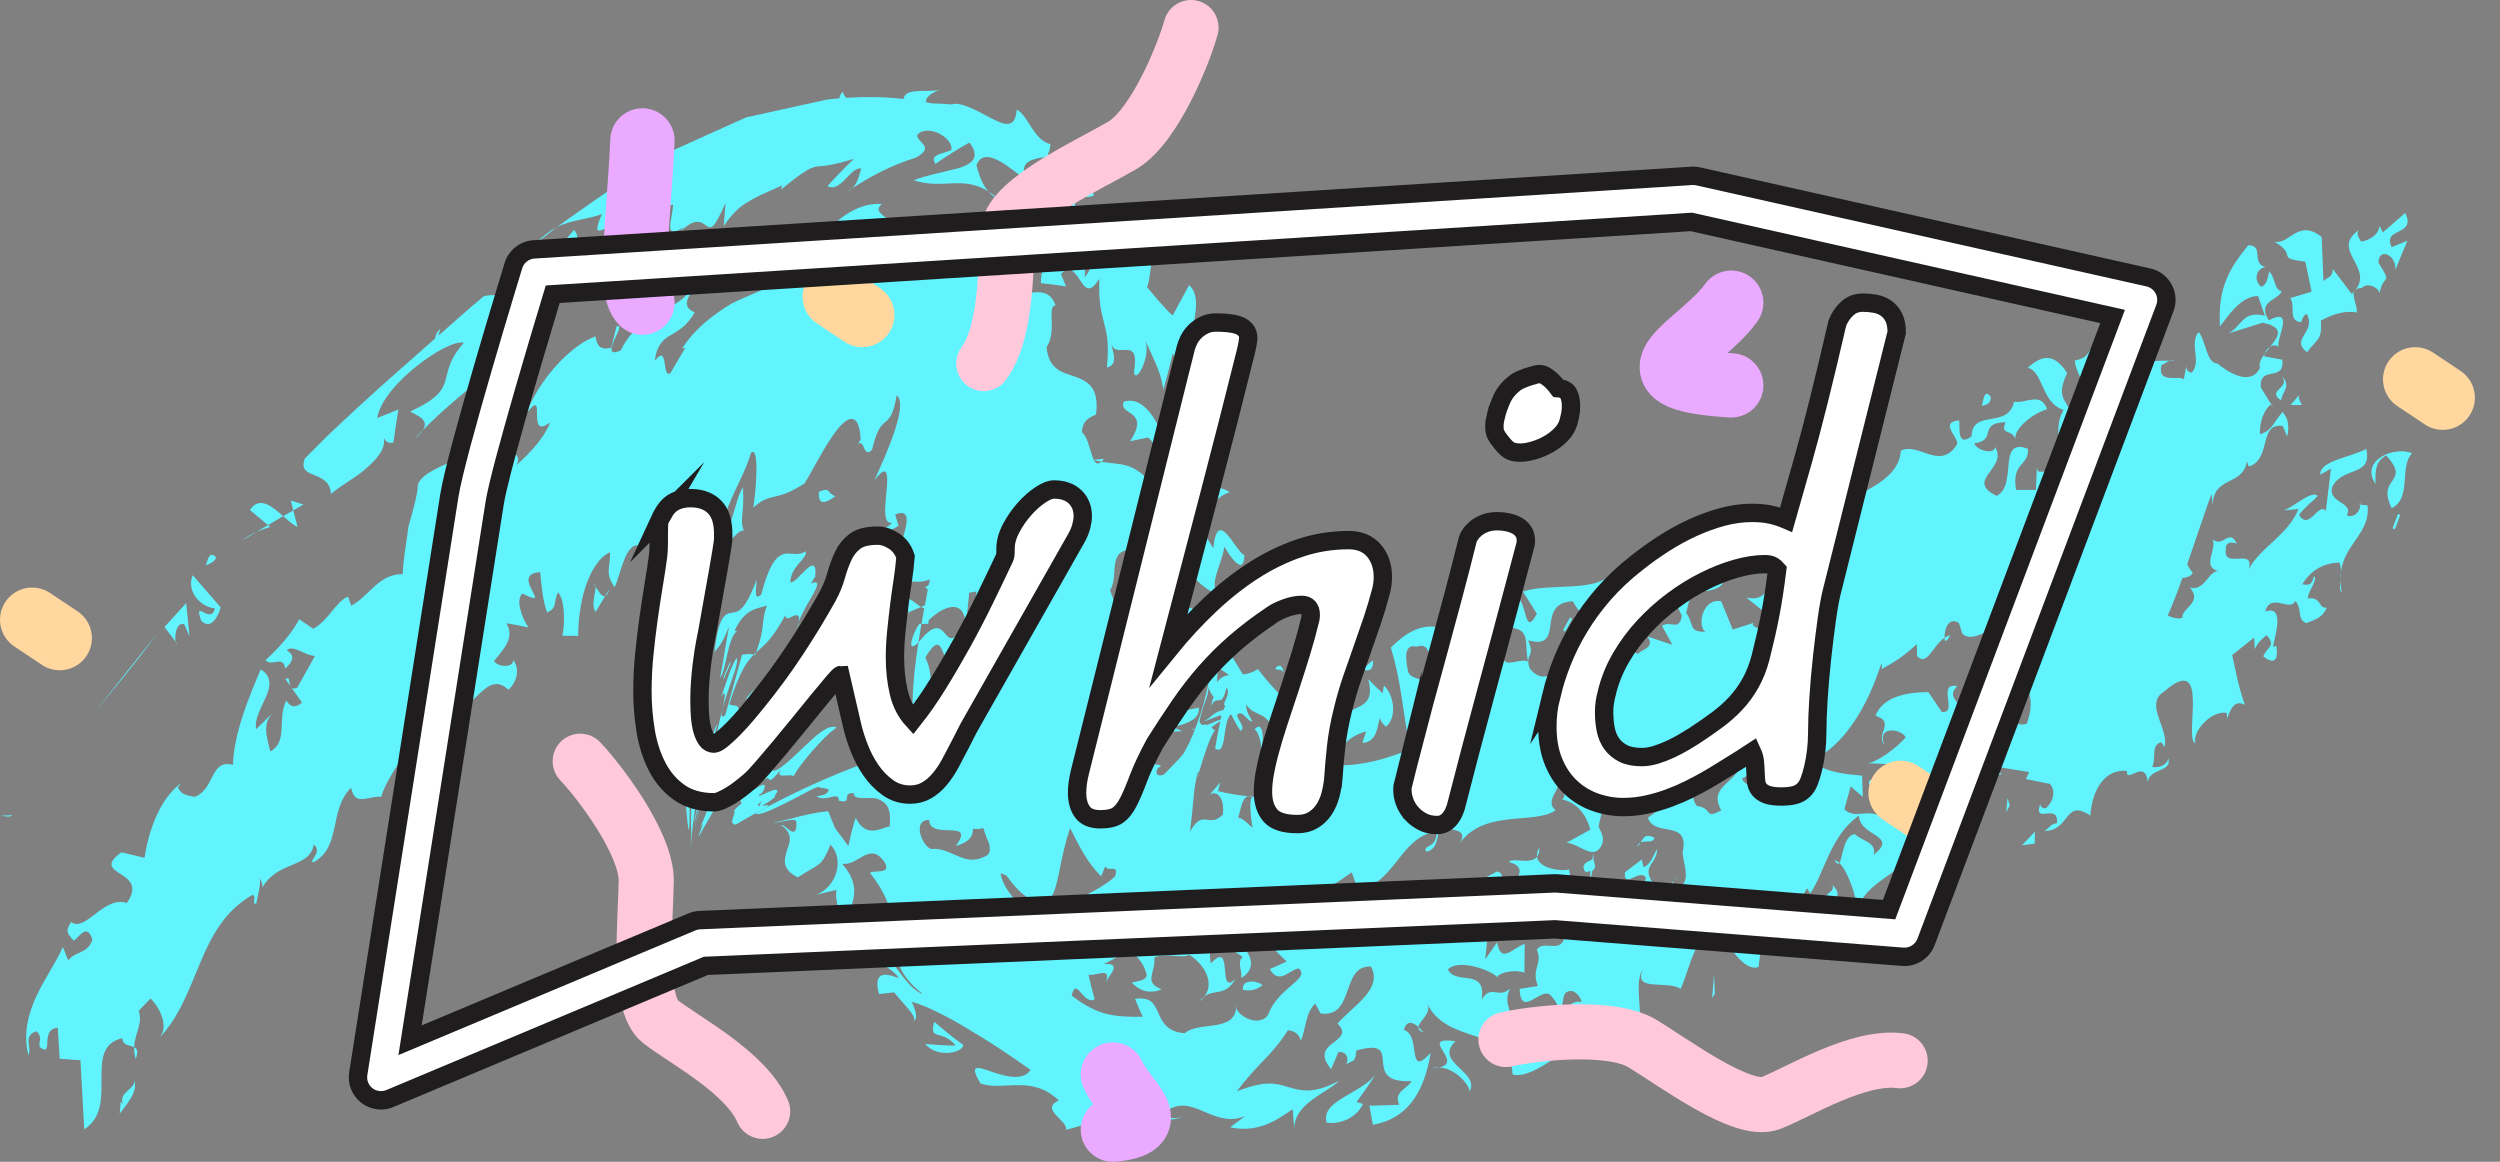 <?xml version="1.0" encoding="UTF-8"?><svg id="b" xmlns="http://www.w3.org/2000/svg" viewBox="0 0 272.074 126.439"><rect x="0" y="0" width="272.074" height="126.439" fill="#808080" stroke="none"/><defs><style>.d,.e{fill:#fff;}.f{stroke:#eaaaff;}.f,.g{stroke-width:7px;}.f,.g,.h{fill:none;stroke-linecap:round;stroke-linejoin:round;}.g{stroke:#ffd79f;}.i{fill:#61f4ff;}.j{fill:#201d1e;}.h{stroke:#ffc9db;stroke-width:6px;}.e{stroke:#201d1e;stroke-miterlimit:10;stroke-width:2px;}</style></defs><g id="c"><g><g><path class="i" d="M257.065,31.333c.511-.649,1.812-.057,1.9,.569,.414-2.179,1.457-.827-.112-3.295-.024-1.771,2.05-.848,1.81,.812l1.332-3.228-1.707,.71c-1.068-2.231,2.728-1.135,1.472-3.728l-2.442,2.123-.354-.741c-.067,1.134-1.429,1.7-2.028,1.725-.176-.369-.603-.86-.19-1.257-3.223,2.179,1.688,4.039-.46,6.61,.13-.168,.355-.289,.779-.3Z"/><path class="i" d="M250.89,28.48l.679,3.266-2.315,.686c.589,.87-.285,2.523,1.174,2.626,.086-.261,.262-.767,.606-.892,1.108,1.995-1.842,2.683,.036,4.171,1.144-1.542,1.663-1.298,1.507-3.444,1.475-.803,2.76-1.097,3.879-.885,.2-.57-.563-1.736-.218-2.329-.092,.11-.175,.213-.294,.321l-2.064-2.719c.003,.888-.597,.902-1.021,1.3l-.192-4.789c-2.576-2.078-3.569,.963-5.184,.495,2.719,1.577-.001,1.766,3.408,2.193Z"/><path class="i" d="M256.237,31.679l.049-.045c-.015,.013-.038,.03-.049,.045Z"/><path class="i" d="M95.06,69.969c-.095-.352-.806,.345-1.161,.704,.184,1.429,.328,2.867,.469,4.309,.779-.838,1.632-3.16,2.18-2.691,.833-1.262-.026-1.86-1.093-.903l1.22-.894c-.815,.229-.486-.605,.152-1.595,.642-.982,1.606-2.088,2.096-2.165l-.027-.089c-2.063,.978-4.105,2.242-6.142,3.794-.203,1.371,2.08-1.702,2.305-.469Z"/><path class="i" d="M14.767,115.244c.323-.835,.149-1.128-.162-1.276-.013,.392,.014,.797,.162,1.276Z"/><path class="i" d="M91.33,71.579c-.636,.528-1.267,1.083-1.894,1.667,.522-.386,1.202-.988,1.894-1.667Z"/><path class="i" d="M119.851,50.248c.097-.088,.189-.152,.307-.322l-1.132,.111,.005,.02c.277,.088,.549,.149,.82,.191Z"/><path class="i" d="M78.448,75.906c-.054,.1-.099,.186-.164,.306,.048-.053,.104-.169,.164-.306Z"/><path class="i" d="M135.597,73.93l-1.502-2.444-1.281-2.448c.989,.388,.434-2.258,1.622-1.505-.186-.39-.737-2.301-1.155-1.516l.165,1.148c-1.471-.922-2.422-.752-3.316-.871-.894-.104-1.732-.497-2.977-2.206-1.299,3.639,.277,4.039,1.645,5.046,.238,.433,.361,.833,.518,1.221,1.425,.934,2.789,2.001,4.379,3.068,.633,.158,1.267,.327,1.902,.505Z"/><path class="i" d="M31.725,74.847l-.126-.18c.03,.076,.076,.132,.126,.18Z"/><path class="i" d="M31.079,73.926l.521,.741c-.19-.434-.038-1.169-.521-.741Z"/><path class="i" d="M92.908,69.872c-.445,.544-.998,1.136-1.578,1.707,.475-.396,.947-.777,1.425-1.142,.015-.122,.092-.355,.153-.565Z"/><path class="i" d="M98.332,65.003c.197,.536,.38,1.083,.564,1.641,.446-.21,.889-.406,1.333-.589-.555-.313-.971-.911-1.898-1.052Z"/><path class="i" d="M78.937,77.811c-.728,.669-.375-.607,.158-2.233,.53-1.615,1.35-3.576,1.07-3.967-.665,.897-1.324,3.389-1.717,4.295,.802-1.408,.333,.606-.17,2.702-.489,2.096-.994,4.268-.477,3.429-1.238,4.491-1.472,4.969-1.418,3.94,.521-3.901,.727-3.11,1.698-7.246-.518,.923-.595,1.632-1.139,3.986-.141-.304-.568,1.091-.808,1.84-.255,.761-.353,.897-.294-1.582-.378,1.062-.439,2.785-.605,4.76-.113,3.84,.127,1.874-.122,5.02,.04-.507,.091-1.148,.125-1.573-.006,.269-.021,.544-.043,.824,.064-.703,.145-1.703,.255-2.597,.107-.891,.247-1.68,.306-1.871,.065-.128,.206-.397,.017,.781l-.189,.949c-.056,.635,.08-.151,.238-.847,.151-.691,.324-1.293,.15-.144-.118,.598-.326,1.646-.408,2.065,.633-3.03,.711-2.942,1.501-5.267-.433,1.535-.835,3.057-1.206,4.562,.621-2.501,1.031-3.498,1.192-3.495,.162-.002,.037,1.029-.365,2.407,.269-.79,.407-1.352,.762-2.245,.295-.548,.195,0-.149,.975-.337,.973-.905,2.364-1.4,3.574,.571-1.386,.623-1.302,.495-.889-.123,.417-.43,1.137-.397,1.129,.013-.001,.076-.102,.219-.35,.253-.443,.486-.85,.702-1.229,3.851-6.751,8.144-12.2,12.519-16.269-.336,.247-.623,.418-.763,.383,2.04-3.405,1.713-3.415,3.88-5.356-1.287,.71-2.908,3.513-3.245,2.533,1.128-1.194,3.608-4.596,3.499-6.342-1.343-.017-3.395,1.753-5.526,4.312-2.573,3.062-5.386,7.325-7.237,10.506,.557-1.572,.467-2.191,.189-2.396-.277-.212-.694-.027-.858-.272,1.067-3.393,1.857-4.571,2.646-5.344-.294-.168-.874-.063-1.263-.006l-1.82,6.546Z"/><path class="i" d="M86.798,68.349c.092-.318,.124-.522,.15-.719-.096,.279-.149,.516-.15,.719Z"/><path class="i" d="M82.163,71.348l.119-.342-.261,.263c.053,.011,.111,.048,.142,.078Z"/><path class="i" d="M96.514,64.112c.511-.4,.671-.397,1.186-.776-.185,.06-.344,.042-.514,.052-.251,.128-.487,.352-.672,.724Z"/><path class="i" d="M93.721,68.685l-.697,.782c-.065,.183-.073,.263-.116,.405,.37-.452,.676-.873,.813-1.187Z"/><path class="i" d="M72.83,59.466l-.279,.767c.186-.189,.253-.463,.279-.767Z"/><path class="i" d="M78.374,73.787c.632-.699,.815-4.386,1.82-5.082l-.243-.074c1.115-2.408,2.4-2.365,3.504-2.72-.684,1.878-.095,2.164-1.173,5.096,.834-.76,1.675-1.272,3.196-4.067,.003,.587,.415,.306,.808,.131,.393-.182,.768-.266,.663,.559,.316-.935,1.104-2.175,1.591-3.055,.478-.868,.685-1.485-.332-1.055,.194-.137,.312-.585,.509-.726,.167-1.575-.351-1.408-.963-.838-.61,.549-1.323,1.491-1.753,1.422,.094-1.845,1.923-2.583,1.68-3.391-.879,.608-1.64,.065-2.442,.332-.8,.259-1.566,1.206-2.401,4.398-.82,.744-.543-.595-.483-1.639-1.389,3.66-2.068,3.483-2.782,3.62-.702,.112-1.376,.399-1.824,4.292,.356-.544,.811-.726,1.592-2.828l-.967,5.625Z"/><path class="i" d="M95.863,62.193c.004-.115-.036-.199-.012-.326-.006,.111-.001,.23,.012,.326Z"/><path class="i" d="M83.334,87.906c-1.1,.588-2.196,1.203-3.287,1.844-.431-.098-.412-.313-.32-.627,.094-.305,.268-.699,.18-.95,.428-.472,.709-.661,.853-.748-.205-.074-.157-.455-.249-.681-.09-.221-.321-.272-1.046,.49,.012-.128,.909-1.844,1.825-2.933-.284,.28-.561,.557-.483,.325,1.076-1.586,.352-.22,1.244-1.46,.055-.192,.258-.528-.087-.064,.962-1.13,3.642-5.475,3.75-4.283-2.503,3.775-.411-.302-3.185,3.782,.021,.275,1.11-1.218,1.458-1.656,.001,.475-.723,1.378-1.372,2.2,.904-.99-.275,.95,1.096-.486,.155,.233-.393,.838-.961,1.448-.57,.61-1.164,1.24-1.13,1.396,.983-1.034,1.97-2.038,2.959-3.011l-.481,1.408c.571,.061,1.856-1.133,3.218-2.445,1.364-1.29,2.801-2.715,3.746-2.28-.794,.518-1.826,1.592-2.734,2.642-.908,1.056-1.69,2.073-1.97,2.68-.078-.188-.626-.109-1.045-.091-.418,.01-.708-.041-.287-.708-2.276,2.819-.359-.682-2.988,2.279,1.279-.997,1.498-.557,.844,.384l-.286,.114c-.143,.32,.576-.102,1.194-.348,.615-.258,1.135-.328,.562,.412,.136,.254-.735,.75-1.452,1.174,.482-.082,1.113-.212,.435,.194Zm-.711-.171l.264-.562c-.489,.448-.462,.552-.264,.562Z"/><path class="i" d="M236.131,39.263c.158,.003,.333-.005,.484,.01-.161-.084-.324-.058-.484-.01Z"/><path class="i" d="M135.824,86.653l.572,.054c-.232-.094-.412-.09-.572-.054Z"/><path class="i" d="M145.582,73.015l.55-1.023c-.3,.154-.446,.537-.55,1.023Z"/><path class="i" d="M228.447,44.004l-.044-.001c-.022,.081-.02,.171-.05,.246l.094-.246Z"/><path class="i" d="M177.861,67.517c.276,.183,.559,.334,.877,.401-.175-.287-.486-.402-.877-.401Z"/><path class="i" d="M145.48,73.206l.069,.044,.033-.234-.102,.191Z"/><path class="i" d="M131.781,76.884c-.055,.106-.104,.183-.168,.326,.073-.062,.124-.184,.168-.326Z"/><path class="i" d="M131.63,86.504c-.106,.081-.21,.184-.295,.326l.295-.326Z"/><path class="i" d="M130.202,79.363l-.57-.074c.121,.119,.327,.123,.57,.074Z"/><path class="i" d="M130.444,84.179c-.048,.163-.094,.324-.131,.45,.079-.099,.135-.294,.131-.45Z"/><path class="i" d="M247.213,43.964c-.02,.013-.034,.037-.046,.045l.201,.34-.156-.385Z"/><path class="i" d="M246.487,38.48c.184-.253,.384-.504,.58-.75-.287,.176-.492,.453-.58,.75Z"/><path class="i" d="M193.481,65.687c.468,.308,1.306,.53,1.305,1.163,.128-.867-.708-2.366-1.305-1.163Z"/><path class="i" d="M254.85,64.438c-.112-.477-.128-.885-.142-1.291-.057,.633-.124,1.165,.142,1.291Z"/><path class="i" d="M254.708,63.147c.027-.315,.059-.645,.057-.965-.048,.297-.067,.623-.057,.965Z"/><path class="i" d="M200.167,93.919c-.168-.174-.354-.296-.514-.282,.248,.391,.399,.425,.514,.282Z"/><path class="i" d="M247.976,37.754c-.325-.758,1.866-4.451-1.065-2.892-1.339-2.131,1.053-2.165,1.41-3.178-.86-.116-.677-1.498-1.356-2.121-.175,.499-.178,1.383-.865,1.649-.93-.751-.497-2.01,.441-2.146-1.616-.486-.081-2.383-1.868-2.368-2.045,2.524-3.316,4.556-3.078,8.825,1.153-1.507,2.366-3.277,4.151-3.303l.742,2.141c-2.463-.599-2.492,1.161-3.972,1.92,1.238-.376,2.476-.757,3.703-1.159,2.46,.482,1.75,1.492,.849,2.609,.292-.172,.618-.242,.909,.024Z"/><path class="i" d="M256.767,54.899l.089,.014c.003-.096,.033-.176,.01-.273l-.099,.259Z"/><path class="i" d="M91.012,99.454l-.967-.106c.527,.235,.814,.238,.967,.106Z"/><path class="i" d="M248.905,47.506l.002-.002c-.008,.034-.013,.037-.002,.002Z"/><path class="i" d="M99.31,111.273c-.055,.023-.116,.053-.191,.072,.087-.007,.132-.052,.191-.072Z"/><path class="i" d="M129.008,81.769l.016-.02c.051-.063,.026-.033-.016,.02Z"/><path class="i" d="M99.463,111.138c-.046,.046-.086,.099-.152,.135,.06-.043,.127-.072,.152-.135Z"/><path class="i" d="M154.917,112.375s-.244-.32-.559-.602c-.025,.218,.123,.421,.559,.602Z"/><path class="i" d="M145.56,111.394c-.07-.067-.116-.132-.203-.203l.203,.203Z"/><path class="i" d="M187.348,57.841c-.341,.143-.559,.32-.723,.511,.263-.076,.517-.218,.723-.511Z"/><path class="i" d="M99.119,111.345c-.273,.05-.6,.058-1.072-.008,.513,.08,.835,.063,1.072,.008Z"/><path class="i" d="M163.096,97.786c-.047,.109-.09,.211-.134,.313,.06,.021,.112,.02,.174,.047l-.041-.36Z"/><path class="i" d="M167.513,97.67c-.031,.283,.01,.544,.025,.78,.998-1.41,3.86-1.603,3.208-3.847-.431,.257-3.328,.047-3.469-1.376-.697,.939-2.708,.034-3.056,.592,2.017,.518,.934,1.728,.191,2.887-1.207-.234-.539-1.792-1.514-1.854l-2.08,1.12,2.014-.485,.264,2.299,.115-.278c2.842-2.295,1.534,2.902,4.302,.162Z"/><path class="i" d="M167.538,98.45c-.149,.215-.261,.448-.308,.726,.294-.164,.325-.423,.308-.726Z"/><path class="i" d="M182.187,95.853c.132-.146,.265-.325,.416-.587-.07,.129-.272,.341-.416,.587Z"/><path class="i" d="M100.048,67.912c-.565,.657-1.607,3.445-.107,2.023,.112-.672,.224-1.349,.337-2.029l-.231,.007Z"/><path class="i" d="M212.237,69.119c-.222,.065-.427,.16-.611,.294-.001,.097,.005,.203,.016,.296,.244,.152,.478-.34,.595-.59Z"/><path class="i" d="M167.526,92.241c-.234,.387-.277,.701-.249,.986,.166-.219,.28-.512,.249-.986Z"/><path class="i" d="M214.354,72.596c.493,.284,1.234,.723,1.609,1.26,.525-.279,.443-1.262,.808-1.838-.468,.552-1.241,.789-2.417,.578Z"/><path class="i" d="M216.798,71.966c-.007,.022-.018,.036-.027,.052,.015-.008,.017-.034,.027-.052Z"/><path class="i" d="M100.586,66.203c-.128-.036-.246-.087-.356-.148l.419-.172c.11-.584,.22-1.164,.33-1.746-.11-.048-.217-.112-.289-.256,.06,.023,.222-.09,.389-.233l.13-.605c-1.632,.69-3.032-.227-4.024,.344-.769,.02-1.312-.419-1.322-1.195,.088,.6,.522,.938,1.299-.443,.312-1.202,1.048-2.866,1.357-4.142,.327-1.267,.214-2.181-1.097-1.602l.367,1.22c-1.271,.664-2.547,1.469-3.808,2.411,.462-1.514,.949-1.885,1.459-2.01,.499-.128,1.051-.03,1.648-.732-.91,.139-.798-1.281-.672-2.779,.154-1.491,.314-3.034-.322-2.775-.214,.086-.52,.384-.942,.961,.681-1.519,1.6-3.555,2.199-5.364,.6-1.803,.889-3.416,.238-3.921-.371,2.189-.803,2.534-1.243,2.916-.452,.379-.921,.803-1.429,2.978-.57,.672-.748,.111-.959-.318-.204-.435-.444-.706-.948,.424l.65-1.213c-.157-3.118-1.463-2.501-2.69-.86-1.26,1.637-2.555,4.319-3.431,5.689-1.541,.961-2.369,1.226-3.14,1.395-.759,.18-1.446,.311-2.418,1.221,.309-1.915,.69-6.836-.253-5.968-.819,2.886-2.788,5.391-3.234,8.646,1.148,.377,1.384-3.471,2.363-4.877,.177,2.937-.418,3.342,.112,4.785-.229-.428-1.089,.604-1.886,1.379-.803,.782-1.561,1.309-1.846,.098l.301-.632c-.55-.454-.827-2.486-1.326-3.584-.479-1.113-1.25-1.241-2.38,1.803-.357,.864-.691,1.72-1.004,2.564,.032-.318,.017-.646,.028-.917-1.764,1.078-1.718-2.282-3.412,1.668,.126-.301-.021-.508,.111-.809-.71-.263-1.264,.581-1.664,1.62-.41,1.04-.681,2.26-1.01,2.872-1.084-1.57-.45-2.045-.486-3.788-1.178,.479-2.126,2.059-2.698,3.826-.573,1.789-.771,3.766-.777,5.275-.557-.019-1.13-.024-1.719-.015,.283-1.254,.301-3.87-.457-4.728-.579,.976,.014,1.651-1.202,2.188-.45-1.2-.58-2.572-.76-4.394-3.468,.254,1.695,4.17-1.914,2.345-.765,.619-.161,2.436,.628,3.681-.775-.175-1.574-.329-2.4-.459,.502,.795,.417,1.516,.073,2.2-.36,.699-.964,1.344-1.398,1.905,.398,.711,2.151,.767,2.077-.12,.88,1.175,.21,2.644-.51,3.254-2.837-2.698-4.263,4.53-6.488,.36-1.172,1.901-2.778,3.953-4.229,5.897-1.432,1.964-2.681,3.848-3.143,5.398-1.422-.154-2.817,1.13-3.269-.982-2.481,2.406-.983,6.462-4.116,8.113-.544-.148,1.061-1.111,.06-1.951-.46,2.688-4.053,1.681-5.726,4.901,.355-.467-.103-1.154-.335-1.495,.503,.41-.031,1.959-.202,3.037-.591,.127,.13-.807-.422-.951-6.059,3.489-5.641,10.875-10.182,15.625,1.293-1.37-.128-3.623-.901-4.353l-1.29,1.344c.482,1.398-.444,2.441-.493,3.954-.459-.216-1.227-.137-1.299-.975-4.426,1.026-.213,7.419-4.135,9.916l-.413-7.52-2.258-.157-.213-3.39c-2.028,.166-.349,3.282-1.946,2.136-.22-.594,.396-1.039-.389-1.748-1.492,.56-.457,1.597-.85,2.639-.611-2.338-.026-4.553,.893-6.513,.924-1.956,2.147-3.682,2.76-5.111,.074-.556,.453,.939,.7,1.269,.693-.99,2.109-.679,2.609-2.259-.613-1.824-1.399-.304-2.033,.127-1.017-1.057-.698-1.276-.299-2.037,1.57,1.185,3.581-2.919,6.068-2.064,2.585-3.644-4.183-2.933-.585-5.519l2.51,.592c.476-3.014,1.671-6.428,4.014-8.144l-.375,.478c.4,.957,1.283,.895,1.841,1.035,2.198-.847,1.652-4.138,4.152-3.475,.072-3.411,1.804-7.552,3.021-10.396,2.574,1.602-.947,4.358-.496,6.501l1.83-1.79c-1.11,1.129-.78,2.371-.287,4.23,1.984-1.154,.704-3.536,1.737-5.539,.433,.694,.979,.857,1.707,.203l-1.142-1.611c.123,.103,.303,.136,.61,.019l1.944-3.469c-1.157-.062-2.348-1.28-3.081-.62,1.035,.591,.582,1.328-.155,1.981-.247-1.521-1.438-.125-2.149-.906,1.483-1.315,3.06-3.192,3.666-4.454l1.532,1.039c1.698-.934,2.49-3.02,3.787-3.493l.345,.983c2.036-1.104,2.943-3.434,5.598-3.446,.068-1.443,.309-2.897,.516-4.331,.069-.374,.06-.682,.184-1.108,.124-.437,.246-.865,.364-1.28,.231-.852,.433-1.699,.572-2.529-.2-1.345,1.927-2.218,4.104-3.188,2.191-1,4.365-2.144,4.977-4.751,.263,.106-1.031,3.094-1.435,4.562,.894-.499,1.341-1.681,1.79-2.528,.445-.843,.876-1.338,1.611-.364-2.003,1.11-1.749,1.531-1.161,1.924,.588,.392,1.462,.794,.828,1.761,1.587-1.386,3.154-3.146,3.696-4.686-1.356,1.073-1.423,.049-1.425-.858-0-.908,.043-1.683-1.222-.02,.743-1.888,1.886-3.691,3.227-5.192,.669-.75,1.387-1.425,2.122-1.992,.367-.284,.739-.541,1.112-.767,.374-.207,.75-.38,1.121-.521,.186,1.182,.631,1.479,1.715,1.242l.57-2.308c.674-.308,.109,.656-.263,1.527-.376,.873-.559,1.653,.736,1.06,1.089-2.379,3.166-3.497,4.933-4.525,1.766-.852,3.305-1.934,3.957-5.121,.999,.597,.002,1.686-.814,2.769-.831,1.083-1.467,2.158-.033,2.74-.835,1.508-1.794,1.99-2.632,2.494-.829,.449-1.547,1.194-1.706,2.773,1.528-1.944,.721,1.939,1.69,1.361,.53-.928,1.078-1.858,1.644-2.788l-.382,.116c1.422-2.211,3.381-3.676,5.412-4.918,1.929-.938,3.915-1.64,5.748-2.672,1.776-2.12,3.327-4.123,5.039-5.691,1.701-1.55,3.477-2.597,5.56-2.465-.836,.704-.055,1.053,.496,1.552,.567,.53,.873,1.153-.846,2.397,.769,.627,1.754,.634,2.621,.438,.862-.196,1.595-.659,1.798-1.147-1.673-.769-.515-.489-1.859-1.247,.715-.546,1.679-.681,2.549-.473,.867,.22,1.621,.756,1.923,1.364-.391-.292-.326,.022-.568,.35,.861,.868,1.208,.707,1.569,.344,.357-.361,.731-.931,1.517-.743-.23,1.579,1.656,2.239,2.465,3.473,.183,.273,.317,.561,.387,.882,.824-.332,1.667-.683,2.509-1-1.537,.801,.85,1.948,.125,3.694,.712-.015,1.557-.306,2.314-.284,.77,.006,1.494,.289,1.905,1.425-.511,.045-.453,.762-.421,1.675,.024,.926-.002,2.066-.566,2.893,.253,2.387,1.623,2.705,3.031,3.17,.693,.237,1.36,.541,1.841,1.121,.455,.618,.712,1.532,.51,3.016-.367,.229-1.493,.47-1.532,1.948,.64,.44,.895,2.157,1.287,2.983l-.049,.01,.054,.01c.199,.396,.458,.52,.82,.191,1.844,.384,3.618-.156,5.675,2.738,1.754-1.724,.341-4.561-.567-5.365-.666,.125-1.327,.261-1.98,.407,1.159-1.762,.801-2.447,.271-2.89-.53-.454-1.255-.617-.966-1.421,.883-.262,1.615-.003,2.263,.568,.662,.544,1.207,1.457,1.733,2.468,.533,1,.991,2.196,1.526,3.257,.493,1.128,1.085,2.101,1.751,2.893,.529-1.17,.847-2.415,1.026-3.742,.191-1.345,.198-2.7,.086-4.051-.09-1.388-.366-2.654-.678-3.929-.332-1.239-.757-2.386-1.209-3.438-.094,.978-.22,1.998-.34,2.98-.267-.766-.513-1.575-.803-2.294-.309,1.306-.673,2.678-1.034,3.992-.09-.62-.224-1.178-.38-1.694-.168-.493-.359-.947-.553-1.387-.377-.902-.812-1.667-1.122-2.602,.898,2.028-1.098,5.297-1.137,3.69,.67-4.002-1.895-1.257-2.476-2.96,.253,1.064,.708,2.271-.478,2.531,.133-1.325,.119-2.295,.046-3.079-.092-.755-.243-1.328-.386-1.898-.138-.579-.289-1.125-.388-1.84-.105-.707-.12-1.639-.107-2.843-1.013,1.706-1.543,1.006-2.08,.16-.568-.804-1.144-1.774-2.089-.658,.199,.435,.373,.896,.558,1.343-.912-.158-1.841-.258-2.737-.363,.051-2.268,.74-2.467,1.333-2.716,.554-.218,1.06-.557,.3-2.899-1.94-2.52-3.493-.385-5.183-.815-.287-.054-.597-.185-.931-.416,.439-.329,.952-.575,1.504-.716,.697-.186,1.448-.21,2.173-.049,.711,.18,1.395,.565,1.958,1.169-.146-.627-.312-1.237-.478-1.854,1.142-.593,3.239,1.962,4.162,3.36-1.527,.035-1.413,.436-.992,1.155,.416,.731,1.137,1.829,.907,3.163,1.364-1.596,.153-2.767,2.324-2.475-.557-.819-.948-1.178-1.289-1.727-.34-.55-.689-1.199-1.281-2.455,.368,.602,.751,1.01,1.147,1.28,.381,.291,.781,.436,1.195,.484,.835,.084,1.698-.173,2.554-.424,.853-.245,1.721-.526,2.453-.308,.733,.213,1.414,.785,1.794,2.329-1.851-1.316-1.534,3.261-2.109,4.338,.351,.386,.849,1.038,1.382,1.619,.535,.575,1.032,1.211,1.428,1.455l1.778-3.28c.575,.513,.77,1.266,.751,2.17-.026,.918-.237,1.937-.41,2.918-.166,.969-.315,1.943-.192,2.762,.12,.827,.54,1.443,1.431,1.931,.776-.37,.656-1.45,.336-2.255-.308-.826-.744-1.486-.493-1.262,.408,.498,.721,1.027,.953,1.578,.217,.579,.349,1.188,.418,1.808,.15,1.223,0,2.577-.276,3.984-.136,.7-.302,1.411-.481,2.134-.195,.737-.393,1.487-.599,2.267-.201,.768-.396,1.547-.569,2.339-.188,.813-.355,1.643-.481,2.489,.797-.209,2.409-1.483,4.038-.317-1.614,.398-2.178,2.359-3.614,.927-.369,2.276,1.035,3.752,1.815,5.163,.227-2.304,.821-2.249,1.49-1.525,.67,.714,1.41,2.105,1.899,2.27-.066,2.395-1.583,.106-2.186-.928-.106,.982-.69,2.303-.942,3.321-.251,1.021-.171,1.749,1.029,1.68-.808,.427-1.99-.258-3.057-1.308-1.071-1.055-2.041-2.462-2.431-3.765l-.029,2.113c-.972-.86-.775-1.215-.772-3.282-1.003,2.677-2.412,3.313-3.609,3.656,.206-.378,.398-.117,.6-.483,.227-1.715-.367-2.512-1.171-1.588-2.314,.258-1.081,2.827-2.053,4.427,.228,.611,.457,1.222,.681,1.821,2.609,1.035,5.204,2.486,7.837,4.272,.616,1.589,.535,2.977,.351,4.223-.112,.634-.288,1.253-.472,1.885l-.07,.232-.091,.098-.179,.2c-.118,.135-.231,.273-.333,.415l1.934-.39c.016,.257,.004,.431-.063,.604-.067,.18-.189,.363-.388,.544-.397,.346-1.09,.693-2.338,.925,.604-.263,.425-.303,.458-.495-.258,.071-.449,.098-.613,.103l-.336,.078c.442,.321,.806,.505,1.065,.619,.257,.123,.408,.189,.453,.181-1.53,.02-2.399,.268-3.237,.775-.848,.486-1.688,1.208-3.342,1.764,.283,.222,.588,.379,.875,.548,.283,.178,.571,.321,.859,.431,.548-1.256,1.514-.797,2.028-.819-.84,.53-.694,.741-.37,.849,.318,.15,.828,.045,.797,.275l-.333,.223c-.19,.355-.136,.53-.001,.687,.151,.108,.401,.104,.663-.001,.219-.243,.939-.914,1.688-1.748l.564-.648c.031-.036,.129-.155,.103-.124l-.029,.037-.05,.066-.078,.094,.237-.297c-.008,.009-.089,.111-.064,.079-.09,.118-.13,.164-.13,.164-.024,.025,.024-.021,.074-.092,.172-.227,.323-.388,.512-.579,.267-.3,.532-.553,.778-.761,.307-.29,.648-.593,.915-.799,.138-.105,.266-.201,.384-.291-.239,.174-.456,.331-.657,.477-.485,.409-.233,.238,.037,.007l.102-.085c.051-.043-.034,.027-.044,.035l-.172,.144-.377,.338,.294-.266-.322,.261c-.18,.14-.298,.22-.368,.209-.072,.003-.105-.029-.131-.068-.024-.054-.032-.162-.072-.232,.445-.321,.893-.616,1.348-.924-.302,.025-.635,.078-.977,.055,.853-.227,2.366-1.079,2.741-1.057,.654-.389,.572-.377,.349-.344-.111,.016-.261,.065-.359,.045-.096-.028-.144-.084-.055-.195-.676,.271-1.36,.531-2.051,.779,1.128-.451,1.073-1.218,2.789-1.386,.313,.022,.632-.062,.928-.116,.149-.032,.293-.061,.435-.1l.419-.186c.43-.248,.863-.47,1.3-.701,.026-.004,.088-.05,.08-.047-.296,.154-.59,.316-.883,.485l-1.602,.944,.703-.411c-1.182,.652-1.917,1.248-2.216,1.413-.348,.233-.489,.34-.63,.445-.141,.107-.284,.211-.625,.493-.142,.106-.31,.227-.542,.417l-.388,.334c-.138,.122-.326,.311-.435,.396-.718,.661-1.213,1.207-1.576,1.785,.222-.336,.109-.165,.204-.309l-.082,.122-.184,.276,.005-.008,.011-.015,.021-.03,.039-.058,.071-.109,.226-.383c.089-.149,.161-.281,.227-.41l.227-.449c.09-.179,.158-.331,.136-.283-.041,.082-.14,.28-.413,.828,.104-.206,.18-.356,.345-.683,.114-.231,.192-.433,.29-.651,.077-.177,.125-.289,.184-.424,.221-.563,.541-1.427,.538-1.459,.093-.25,.224-.603,.332-1.005,.275-.827,.512-1.876,.734-2.834,.194-.944,.358-1.793,.459-2.153,.119-.363,.194-.249,.571,.706l-.1,1.209c.599-.739,1.177-.776,1.879-.781,.791-.029,1.609,.016,2.575-.638,.709,.93,1.491,1.821,2.325,2.695-.296,.548-1.025,3.037-.213,4.395-.766-1.453-1.313-1.871-1.837-2.111-.506-.268-1.002-.336-1.547-1.113-.002,.818,.437,1.359,.677,1.823-.592,.062-.997-1.334-1.665-.706,.079,.635,.974,1.319,.39,1.763-.423-.589-.719-1.23-1.049-1.839-.504,.477-.606,1.635-.744,2.556-.138,.928-.354,1.632-.983,1.183,.302-1.709,.715-4.181,1.121-4.6-.513-.357,.649-1.062,.142-2.068-.635,2.557-.996,.554-1.717,2.094,.11-.351,.142-.832,.324-.987-.3-.376-.512-.751-.568-1.128-.139,1.477-.552,1.566-1.003,3.707,.129,.502,.377,.429,.54,.394,.224-.047,.353-.023,1.15,.631-.478,.487-1.191,2.667-1.78,4.677-.005-.089-.022-.16-.072-.205-.561,2.114-.384,2.74-.871,6.52,.755-1.274,1.205-1.354,1.728-1.293,.52,.048,1.099,.242,1.843-.547,.23-2.091-.821-2.645-1.443-2.151,.389-.437,.781-.897,1.154-1.352l-.228,.956c.991,.241,2.054,.436,3.269,.545-.682,.191-.772,1.388-1.081,2.332,.46,.052,.963,.569,1.562,1.108-.302-1.972-.364-3.379,.091-3.387,2.377,.201,4.063,1.704,5.5,3.723,.092-.066,.195-.141,.278-.201-.837-1.898,1.057-3.983,1.278-6.204,.487,2.045,1.593,.907,2.631,1.713-.277-2.449-1.758-5.482-3.061-7.186-.976,2.544-.297,2.398-.297,5.627-.714,.897-1.442,1.763-2.2,2.626l.212-2.016c-.731-.275-1.266,.244-1.684,.534-.418,.292-.703,.354-.846-.899,.386-1.771,1.623-.939,1.945-2.737l-.973-.737c.896-2.726,1.18,2.22,2.572,.112-1.128-1.933,.123-.177,.52-1.76-.959-1.272-2.839,1.281-3.077-2.392,.233-.846,1.137,.032,2.091,.64,.952,.594,1.943,.919,2.044-.997l.055,.413c.94-.026,1.431-.591,1.709-1.34,.277-.743,.327-1.637,.458-2.376,1.132,.864,1.665-1.079,2.459-1.512l.345,1,1.067-.877c.089,2.034-1.458,.496-2.376,1.122l.784,1.803c-1.953-1.786-1.564,1.822-1.995,3.727,.411-1.012,1.402-1.221,2.192-1.648,.795-.437,1.376-1.093,.867-2.947,.51,.519,1.036,1.021,1.561,1.53l.162-.829c1.188,1.14,1.365,3.571,.211,4.481-.395-.384-.589-.576-.663-.984-.281,1.03-.338,2.686-1.912,2.737l.423-1.242c-1.815,.489-3.113,1.655-3.186,3.686,2.764,.053,5.451-.698,7.961-1.76-.849-4.42-.905-7.088-2.092-11.049,1.324-1.354,3.342-2.827,5.46-2.11l.188,.801c.902,.07,1.514-.45,1.894-1.128,1.233,.635,.344,2.231,1.135,2.521l2.001-2.428c.617,1.765-1.563,2.783-2.519,3.34,.129-.229,.39-.685,.164-.857-1.495-.175-2.399,3.688-3.95,1.406-.363,.665,.33-2.303-1.576-1.648-1.618-.421-1.07,1.965-.9,2.774,.375,.99,2.489,.541,2.299,1.997,.942-.548,.776-1.946,2.465-1.572-.944,.555-1.432,3.085-2.588,1.789-1.144,2.603,.958,7.102,2.01,6.965-.813-1.335,2.867-3.284-.507-4.057,.38-2.331,2.467-3.237,3.525-5.08l.092,.396,1.727-1.324c-.046,.629-.44,1.327-.03,2.297l1.525-3.807c-.725,2.422,1.483,.777,2.523,1.226-.385-1.602,.163-3.153-1.225-3.537-1.615-.555-.291,1.092-1.265,1.674l.389-2.979,.228,.171-.005-2.291c2.024-.765,1.183,4.806,2.837,1.78l-1.526-2.424c3.056-.977,8.175,.144,9.635-2.056,.151,1.727,1.038,4.19,2.497,5.19-1.107-.01-2.836,.977-4.009,1.815-.456-.33,.143-3.787,1.78-3.918-2.689-3.854-2.248,4.222-4.457,.033-4.219,.163-.69,5.373-4.874,4.25,.842,1.935-.428,1.327,.187,3.089,2.345,2.729,4.004-1.98,6.468-1.821-.126,.23-.378,.697-.283,1.093,1.67-.104,2.052-.803,2.691-1.973l-.231-.165c.805-2.683,1.735,.902,3.147,1.244,.252-.473,1.918-.611,1.011-1.889l2.707,.903-1.135-2.066c.963-.622,1.882,.654,2.16-1.097l-.903-1.903c-.945,.213-1.896,.41-2.848,.602,.972-1.247-.537-1.977,.661-3.069-.527,2.848,1.623,.487,2.657,2.152l.492-1.582-.008,.635c1.298,.556,.605-1.187,1.67-1.419-1.646-.481-3.033-1.437-3.769,.617,.497-1.581,1.927-3.78,2.391-4.095,.669-1.327,2.152-.281,3.258-.602-1.535,1.749,3.638,5.338-.96,5.979-.111-.396,.246-.475,.481-.317-1.747-2.132-2.259,1.335-2.648,2.689,.917,1.272,.198,2.07,2.096,2.064-.941-.635-.294-3.726,1.716-3.322l1.262,3.078,2.276-.732-.123,.241c1.773,1.481,2.037-1.538,4.06-1.183,.495-1.577,4.886-2.898,1.54-5.029,2.262,1.13,2.122-1.805,3.29-2.948l-2.377-.247c.892-3.191,1.052-1.526,.839-5.717,.602,.702,1.322,1.15,1.46,2.17,2.784-1.369,7.131-2.736,7.326-6.018,1.946-.981,4.245,2.238,6.102-.669,.314-.736-2.021-2.403,.206-2.631,.246,.139-.413,3.118,1.395,1.725,.058-3.016,3.99-.745,4.61-3.753,1.425,.197,2.876-1.116,3.608,.808-1.741,.541-3.636,2.215-3.455,3.243-.429-1.164-1.683-.349-1.068-1.829-3.067,.075-.828,1.962-3.413,2.304,.275,.78,2.207,1.278,2.273,.396,1.441,2.35-3.37,3.586,.163,5.317,2.341-1.139,.011-6.424,3.415-5.117,.123,1.911-1.818,1.408-1.292,4.476l2.155-.004,.1-2.398,.145,.388c4.088,.43,1.062-4.006,2.771-6.694-2.433-.741-2.223-4.248-3.906-4.584,1.436-1.293,2.793-1.759,4.292,.566-1.82,3.834,1.41,2.584,.041,6.68,.995,.545,1.462,3.844,3.334,3.039,.861-2.877-1.792-1.574-.384-3.56,.244,.136,.494,.272,.645,.656,.1-1.768,1.297-.219,1.495-2.229l.049,.625c2.209,.572,.392-2.505,2.5-1.693-1.561-1.427-.164-1.886-.184-3.413-1.539,.099-3.754-1.985-5.869-.429,.607,1.534,1.255,2.187,.764,3.432l1.339-1.093c-.168,.423-.181,.926-.292,1.383l-1.84,.185c1.136-2.105-.603-3.046-.768-4.939,1.978-.43,1.074-1.219,2.364-1.419,1.198,2.073,5.28,1.382,7.972,1.432-.337,.112-.672,.407-.905,.488-.51,2.138,2.017,1.039,2.431,1.549l.318-1.635c-.093,.257-.04,.886,.565,.889,1.079-1.246-.324-3.159,.731-4.412,.834,1.012,.843,3.414,2.042,3.424,.92,.753,3.533,2.643,4.637,.491-.161-.498,.134-1.04,.538-1.576-.033,.108-.095,.214-.076,.312l1.97,.361c.292,2.535-2.601,.519-2.328,3.05l1.114,1.806c-.778,.541-1.325,2.025-1.2,3.271,1.401-.52,1.341-1.155,2.43-2.432,.948,.976,.565,2.443,.51,2.656l-.482-1.134c-2.592-.365-1.24,3.329-3.481,4.346-.353,.13-.254-.124-.411-.503-.495,2.793-3.65,1.504-3.752,4.825l-.093-1.279c-.582,1.477-1.593,4.585-2.662,7.676l.427,.709c.507,.265-.32,.761-.934,.757l-.004-.011c-.543,1.545-1.109,2.976-1.602,4.106,.545,.26,1.126,.403,1.594,.25-.169-1.03,2.262-1.622,.807-3.309,1.632,.529,2.088-2.027,3.212-1.758-1.993-.402-.269-2.296-.717-3.451,1.167,.902,1.754-1.251,2.612,.413,.507,.252-1.275-.647-1.187,.624-.337,2.292,3.188-.237,2.492,2.188,1.309-2.439,4.297-3.725,5.411-6.547l-1.586,.145c1.081-.379,3.004-2.217,3.677-1.578-.559,.645-1.367,1.171-2.03,2.078,1.137,1.777,2.09-1.444,2.919-.433l.557-4.609-1.172,.658c-.026-1.524,3.152-1.833,5.015-2.8,.682,3.051-2.513,1.876-3.664,4.051-.696,1.802,2.393,1.741,1.536,3.164,.704,.333,1.478-.292,1.467-1.164l.792,.094c.375,2.922-2.47,4.157-2.883,7.176-.011-.335-.048-.669-.172-.953-1.857,.045-3.163,.936-4.047,2.362,1.131,.246,1.086-.401,1.301-.908,.407,.507-.638,1.536-.696,2.437,1.609-.148,1.076,1.144,2.069,1.006-.429,1.034-1.161,1.299-2.257,1.694-1.034-.505-.345-1.41-1.158-2.426-.546,1.29-2.678-1.005-3.289,1.164,2.199-.763,1.042,2.693,.852,3.852l.37-.13c.22,1.669-.265,2.056-1.437,1.152,.447-1.028,1.437-1.151,.375-2.31-.48,.386-.959,.771-1.291,1.541l-.073-1.282-2.387,1.918c.328,1.417,.672,3.476,1.383,5.407-1.285-.659-1.608,.755-1.953,1.528l-.023-.653c-1.769-.277-3.809,2.146-3.401,3.309-1.361-.418,1.745-10.144-3.431-5.612-2.2,1.339,.631,4.128,.05,6.035,0,0-.133-.382-.388-.521-1.119,.345-.461,1.661-.945,2.68,.886,.15,1.751-.341,1.736-.984,.537,1.561-2.11,1.104-2.208,2.649-.296-2.718-2.38,.311-2.276-1.242-2.767-.24-3.856,2.675-3.977,4.868-2.882-1.927-2.146,1.697-5.037,1.674,.38-.108,.757-.858,1.39-.83,.26-2.422-2.762,.364-1.749-2.284-.254,.499,.489,.932,.753,.424,.621-.605,.876-1.748,.245-2.428l-2.623-.532,.376-.763-3.845-.616c.122,.388,.613,.68,.862,.825-3.589,.811-6.497,3.899-9.377,5.09,2.11,5.202-5.637,5.697-6.337,9.865-.122-1.737-1.084-4.422-1.983-5.269,.392-.464,.377-2.989,1.713-3.142,.589,.704,2.441,.877,2.025,2.257,2.802-2.197-1.551-1.953-1.598-4.28-3.156,2.259-3.706,6.179-5.304,8.476l-.35-.562-1.106,1.936c1.525-.335,2.873,2.533,.617,2.406l.145-.245c-1.593-.701-2.99,1.726-4.652,2.312l-.277,2.163c-1.68,.564-3.212-2.485-4.598-4.089-2.563,.944-2.797,4.161-3.886,6.471-1.427-.985-5.297,.389-4.067-2.154-1.701,2.21,2.032,9.294-3.747,7.004l.465-1.769c-1.837,.969-3.882,2.702-5.846,4.108-1.97,1.403-3.844,2.474-5.083,2.123-.113-2.701-1.893-3.447-3.889-4.113-2.018-.67-4.294-1.29-5.411-3.595,.556,1.041-.891,1.893-.958,2.546-.52-.466-1.247-.853-1.581,.329,1.947,.491,.231,5.4,2.92,2.49-.637,3.792-2.177,7.096-6.287,7.82l-.383-2.075c1.092-.015,2.166-.06,3.256-.098-.682-1.43,.897-1.724,1.338-2.584-2.923,.168-3.039-1.116-3.12-2.166-.09-1.066-.144-1.923-2.876-1.168-.26,1.448-.021,.825-1.39,1.656,.685-.211,.513-1.658-.59-1.462l-.779,1.846c-1.305-1.558-.562-2.266,.195-2.846,.762-.59,1.543-1.078,.499-2.123,1.793-2.007,4.952-3.756,3.637-6.196-3.322-.186-1.703,5.634-5.488,5.1l-.568-1.065c-1.09,.986-1.027,2.836-1.582,4.045-.155-.635-.549-1.074-1.393-1.149-1.879,2.932-3.338,3.624-5.553,6.649,3.059-1.22,4.247-.886,5.592-.465,1.31,.389,2.739,.816,5.489-.681-.384,.503-1.566,1.118-2.692,1.913-1.122,.796-2.163,1.836-2.146,3.287l-.183-2.105c-.96,.645-1.891,1.309-3.021,1.71-1.12,.405-2.364,.572-3.783,.244,.57-.402,1.121-.814,1.653-1.237-1.776,.815-3.367,.007-4.793-.588-1.455-.605-2.73-.972-4.499,.583,1.097,.324,1.984,.317,2.676,.05-2.045,.821-4.7,.28-6.948-.557-1.832,.816-3.826,1.498-5.964,2.036,.341-.969-2.926-2.207-.761-3.205-.774-.712-1.516-1.141-2.245-1.36-.735-.25-1.463-.308-2.185-.296-1.441-.017-2.88,.268-4.102-.197-1.297-2.143-.31-1.805,1.152-1.29,1.477,.52,3.505,1.076,4.302-.173-2.252-1.618-4.636-3.186-6.867-4.494-1.098-.664-2.166-1.267-3.203-1.757-.992-.509-1.958-.91-2.86-1.169,.487,1.127,.643,1.793,.235,2.113,.173-.299-.181-.832-.68-1.415-.508-.581-1.078-1.231-1.487-1.722l-1.625,.19c-.329-1.129-.197-1.741,.167-1.982,.389-.242,1.018-.11,1.981,.236-.516-.831-1.564-1.304-2.506-1.957-.924-.645-1.601-1.457-1.267-2.779,.768,.456,1.395,1.037,1.941,1.67,.586,.637,1.097,1.328,1.571,1.988,.987,1.315,1.892,2.52,2.861,2.801-2.831-2.126-2.978-4.203-3.146-6.219-.121-2.058-.341-4.087-2.603-6.959,.564-.339,2.224,.193,1.67-1.027-1.639-2.604-2.913,.361-4.699,.035,.87,1.005,1.234,1.836,1.313,2.716,.071,.876-.234,1.767-.597,2.889l-1.344-.148c.463-.363-.253-1.92,.045-2.604l-2.254,.531c2.365-.88,3.059-3.983,1.577-5.448-1.029,2.496-1.12,1.969-3.564,3.552-1.816-.919-1.464-1.965-1.152-2.997,.176-.496,.359-.979,.263-1.473-.047-.246-.162-.493-.379-.744-.109-.125-.243-.252-.406-.379-.142-.058-.28-.014-.466-.012,.197-.045,.386-.066,.577-.052,.244,.181,.489,.398,.705,.54,.434,.285,.747,.272,.711-.885-.05-.371-.49-.248-1.044-.173-.545,.101-1.172,.259-1.497,.241,2.052-.398,3.499-1.003,5.997-1.264,.019,.016,.103,.236,.159,.374,.059,.148,.111,.28,.159,.398,.094,.236,.166,.418,.224,.564,.117,.29,.179,.433,.261,.567,.155,.256,.405,.517,1.39,1.885,.242-1.06,.477-2.119,.808-3.071,1.141,2.37,2.889,1.017,3.694,.936,.113-1.218-.024-1.898-.359-2.341-.332-.427-.879-.678-1.418-.751-1.03-.02-2.214,.173-2.113-.526-1.497-.069,.003,1.2-1.647,.826,.043-1.137-1.361,.209-2.427-.468l.926-.217c1.086-.855-.408-.558-.656-.816-.324-.055-1.967,.931-3.579,1.732-1.612,.801-3.184,1.501-3.304,1.12,.534-.279,.872-.46,1.092-.593,5.342-2.856,10.776-5.075,16.359-6.667-.623-2.975-.476-6.637,.25-11.306,2.933-3.756,2.732,.608,4.084-.744l-.444,2.426c-1.317,.845-.752-3.602-2.883-.06,.597,1.159,.571,2.416,.77,3.463,.209,1.067,.625,1.915,2.253,2.735,1.483-1.312,1.182-2.36,.8-3.426-.368-1.093-.841-2.138,.278-4.149-.119,1.07,.313,1.571,.863,2.024,.187-2.439,.387-5.049,.6-7.825l-.788,.135c-.173,1.917-.339,3.237-.438,3.471,.054-2.364-1.758-2.574-3.968-.494l-.052,.407c-.248-.003-.495,.001-.742,.01,.103-.568,.205-1.137,.307-1.703ZM15.066,109.911c-.095-.252-.238-.513-.45-.802,.222,.3,.454,.397,.45,.802Zm104.781-14.541c-1.542-1.496-2.485-3.461-3.387-5.249-.501,1.466-.804,2.893-1.07,4.172-.239,1.244-.477,2.37-.83,3.072-.352,.705-.923,1.084-1.759,.812-.84-.255-2.028-1.115-3.272-2.894l-.63-.254c.163,1.269,1.336,3.005,2.992,4.068,.569-.028,1.523-.168,2.566-.415,1.028-.224,2.182-.611,3.206-1.056,2.05-.861,3.594-2.063,3.718-2.316,.181-.686-.003-.758-.285-.76-.279-0-.684,.095-.808-.279l-.443,1.099Zm-2.704,8.085c1.346,1.339,1.486,.12,2.132-.65-.593-.127-1.183-.284-1.761-.474,.078,.326,.017,.693-.371,1.124Zm2.461-1.593c-.154-.099-.274-.206-.289-.359l.289,.359Zm-14.263-25.791c.033,.057,.058,.07,.084,.128,.02-.412,.04-.824,.061-1.255-.131,.241-.209,.594-.145,1.127Zm-1.706,4.15l1.758-.388c-.004-.363-.007-.733-.011-1.112-.737,.469-1.375,.895-1.747,1.499Zm-2.306,12.17c1.168-.101,2.012,.406,2.915,.78,.902,.376,1.786,.622,2.908,.051,.63-.194,.606-.748,.53-1.32-.25-.552-.471-1.157-.682-1.803-.341,.136-.708,.16-1.105,.089,.006,.747-.346,1.455-1.859,1.876,1.117-1.578,.401-1.655-.599-1.701-.998-.031-2.332-.006-2.311-1.133-1.919-.011-.759,2.868,.203,3.162Zm127.524-28.354c.158,.162,.597,.552,1.17,1.023l-.413,1.707c-2.193,.682-5.561-1.511-5.674,2.187-1.198-.19-2.474-1.37-3.571-2.302,.443-.141,.876-.242,1.288-.24,2.413-6.763,4.957,2.624,7.201-2.376Zm-24.103,8.799c.123-.245-.002-.644-.002-.644-2.069,6.417-5.104,9.471-7.535,10.555,1.301,1.398,4.076,1.528,5.444,1.667l.071,2.32-1.322-1.158-.685,2.505c1.083,1.015,2.214,.09,3.562,.598-.107-.392,1.463-3.971,1.605-5.496l-2.827-.143c.856,.218,3.474-1.718,4.332-2.809-.48-.931-3.164-1.304-2.333,.829-.96-1.244,1.244-2.463-.943-3.166,.868-2.357,4.149-2.572,5.747-2.568l1.471,2.168c1.833,.134-.626-3.254,1.693-2.829-1.701,1.543,1.729,2.308,.269,3.356,.979,.579,1.355,2.403,2.828,1.347-.394-3.74,2.722,.95,2.451-2.395,1.361,.471,.141,2.305,1.998,1.789,.948-2.652,.184-3.713-.959-5.955-2.061,.389-.298,3.958-2.025,4.226,.234-1.775,.456-3.552,.663-5.339-.816-.228-1.226-.063-1.457,.272,.433-.542,.589-1.37,.553-2.367-.017-.561-.016-1.05-.002-1.477-1.571,.899-2.998,1.643-3.777,.847l-.387-1.181c-1.11-.659-1.579,.612-1.559,1.625-1.339,.907-1.922,3.186-2.997,1.979l-.009-1.275c-1.554,1.285-1.687,1.505-3.868,2.719Zm-59.6,23.422c1.057,2.049,2.16,3.953,3.683,5.039,1.521,1.102,3.487,1.363,6.098,.094l-.331,.439c1.821,.87,2.886-.482,3.964-1.826,1.086-1.352,2.197-2.693,4.396-1.903-.961,2.19-.895,2.021-1.324,6.3,.44-.617,.875-1.231,1.296-1.855,.403,2.451,1.702,.6,3.001,.179l-.034,3.142c-1.094-.457-3.217,.059-2.93,.645,.316-.457-3.964-2.387-5.39-1.022,.823,1.812,4.206-.274,3.673,3.33,.987-1.79,1.843-.035,3.102-1.253-.956,1.808,.613,2.628,.028,4.379,.771-.526,1.524-1.058,2.263-1.595,.336,.584-3.144,2.777-.192,4.223,.659-1.349,3.818-1.238,3.052-3.212l.308,.574c2.028-.342-.344-3.09,2.344-2.92-.394-.986-1.102-1.482-1.804-.947-.481,.718-.019,2.099-1.319,2.953-1.256-1.267,1.772-.508-.27-2.686-.99-1.081-3.252,2.612-3.387-.714l1.984-.31c-.753-1.975,.582-2.396-.113-3.953,.761-1.168,2.718,.595,3.065-1.565-.099-1.448-1.886-3.435,.32-3.194,2.644,2.264,6.429-.143,7.748-1.231l.753-1.823c-.656-1.125-2.439,1.303-2.298-.61l1.831-1.394,.185,.81c.751-.154,1.071-1.272,1.488-1.98,.014,1.676-1.712,1.815-.494,3.674,1.141-.059,1.633,.609,2.338-.19-.127,.232-.201,.506-.046,.775,2.352-.061,.827-3.113,1.004-3.989,.709-3.501-3.092-1.477-3.805-3.645,1.698-1.259,3.409-2.479,5.083-3.766-.164,.875-.335,1.751,.238,2.476,1.816,.242,.775,1.522,2.66,.478-1.457-2.634,1.604-2.874,2.186-5.094,1.178,.781,1.427,.948,.053,1.661,1.032,1.678,2.557,.065,3.295-.113,.164-.628,.687-1.212,.902-1.809-.994-.588-1.308-1.797-.499-3.144l-.117-.4c-2.196,.518-6.159,.144-6.505,2.522l-.082-1.037c-3.001-.419-3.392,5.589-6.054,2.747-.533-1.362-.603-.088-1.471-2.009l-.964,2.279-.061-1.029-2.641,1.777-.093-.396c-.537,2.409-.96,4.303-1.298,5.819,.379,.838,.587,1.055,.409,1.879-.272,.625-.594,.848-.955,.88,0,0-.001,.004,.002,.011l-.004-.009c-.824,.079-1.841-.91-2.934-1.003l2.593-1.43c-.428-1.521-1.331-2.892-3.087-3.294,.51-.297,.229-1.509-.504-1.373,.096,.403-1.333,1.703-.186,2.549-1.15,.843-3.177,.766-5.22,1.018-2.049,.242-4.101,.804-5.468,2.93,2.073-2.747-2.945-1.082-.165-2.877-3.002-1.499-.905,3.004-3.224,3.45-.494-.772,1.224-.318,1.088-2.17-1.952,.213-3.087,1.671-4.267,3.167-1.171,1.473-2.397,2.98-4.284,3.09l-.655-1.842c-.592,.423-1.258,.88-1.961,1.325Zm-6.66,3.666c-.687,.29-1.384,.585-2.092,.884,.074,.026,.14,.02,.218,.039-.668,.578-1.357,1.151-2.071,1.7,1.36,.706,2.525,2.76,.534,3.883,.128-.812-.495-1.775,.167-2.275-1.393-1.066-4.115-2.258-3.466,.697,2.555-2.763,.614,3.764,2.673,1.668-1.075,1.955-2.247,1.095-3.37,1.908,1.193-1.571-.179-3.619-1.649-4.511-.737,.428-2.517-.241-3.798,.277,.092,1.842-1.203,2.678,.78,3.473-.817,.363-2.133,.496-3.228-.736,.599-.169,1.542-.178,1.611-.837-.463-1.795-1.358-1.945-1.652-2.778-.416-.009-.833-.046-1.24-.09,.062,.188,.096,.415,.087,.684-.601,.346-1.234,.711-1.881,1.014,2.115-.129,.589,1.094,.198,2.084,.755-1.952-1.13-.705-1.848-.938,.184,.876,.405,1.772,.666,2.667-.574,.381-1.108-.273-1.514-.727-.406-.475-.715-.769-.99,.322,1.48,1.179,2.655,1.709,3.817,2.012,1.166,.28,2.345,.339,3.921,.305-.298-.646-.577-1.285-.839-1.946,1.754-.236,2.09,.554,2.527,1.518,.424,.958,.942,2.094,2.88,2.216,.862-.716,2.262-.671,3.466-.893,1.204-.217,2.19-.674,2.164-2.26-.202,.492,.362,1.173,1.151,1.541,.78,.358,1.777,.394,2.292-.388,1.062-2.97,4.65-3.9,3.335-5.044-.974,.098-2.14,1.876-3.148,.066,.619-.258,1.229-.532,1.83-.825-.483-.469-.954-.919-1.42-1.408,.699,.497,.438-1.038-.113-3.301Zm-11.666-22.198l.027-.054c-.005,.019,0,.034,.005,.049l-.032,.005Z"/><path class="i" d="M248.263,43.584c.028-.892,1.174-1.53,.079-2.66,1,1.386-1.776,1.53-.079,2.66Z"/><path class="i" d="M250.507,44.072c-.157-.389-.582-.887-.135-1.275l-1.085,1.277,1.22-.002Z"/><path class="i" d="M258.525,52.671c-.029-1.536-.001-2.433,1.16-3.11,2.811,3.105-1.124,2.213,.599,5.743,2.253-1.109,.778-4.514,2.225-5.964-1.831-.831-5.731,.696-3.984,3.33Z"/><polygon class="i" points="260.63 57.613 261.224 56.048 260.973 55.927 260.379 57.492 260.63 57.613"/><path class="i" d="M216.671,43.216c-.776-1.045-.793,.461-1,.95,.342-.11,.944-.066,1-.95Z"/><path class="i" d="M17.17,68.922c-2.312,2.798-4.541,5.666-6.785,8.506,1.966-2.425,3.837-4.607,6.785-8.506Z"/><path class="i" d="M192.279,66.816c1.802-2.343,1.809-4.846,3.912-6.655-4.353-.598-2.245,5.82-6.151,4.862l2.239,1.793Z"/><path class="i" d="M188.287,57.202c1.529,1.962-.467,3.486,.702,4.899,1.304-1.361-.346-2.451,1.181-3.018l-1.883-1.881Z"/><polygon class="i" points="218.475 86.851 218.342 88.387 218.723 87.64 218.475 86.851"/><polygon class="i" points="178.594 64.595 178.61 63.971 177.081 63.858 178.594 64.595"/><path class="i" d="M178.621,63.338l-.011,.633,.011-.633Z"/><polygon class="i" points="220.06 91.986 221.443 91.806 221.453 90.51 220.06 91.986"/><path class="i" d="M203.869,85.811l.634-1.218c-.127,.239-1.964,.067-.634,1.218Z"/><polygon class="i" points="170.878 67.176 170.112 68.578 170.334 68.739 171.098 67.341 170.878 67.176"/><path class="i" d="M199.053,95.894c1.557,1.32-1.812,1.492,.392,2.237,1.166-.918,.195-1.526-.392-2.237Z"/><path class="i" d="M178.545,91.681c-.166,.078-.312,.222-.392,.491,.167-.168,.293-.336,.392-.491Z"/><path class="i" d="M178.545,91.681c.535-.253,1.376,.146,1.512-.52-1.029-.456-1.135-.051-1.512,.52Z"/><path class="i" d="M172.556,94.9l.544-.101c-.119,1.074,.062,.842,.202-.042,.492-.294,.217-.823,.111-1.221,.005-.261,.01-.526,.016-.811-.053,.304-.102,.579-.143,.813-.808,.35-1.259,.657-.73,1.362Z"/><path class="i" d="M140.795,73.149c1.414,.358,1.878,.561,2.204,1.988,1.408,.077,.488-2.279,1.07-3.077-.679,.37-1.127,.397-1.592,.46-.475,.076-.954,.167-1.682,.628Z"/><path class="i" d="M144.069,72.061c.151-.079,.295-.157,.463-.269-.221,.024-.356,.13-.463,.269Z"/><polygon class="i" points="186.539 106.046 186.333 108.616 186.625 108.134 186.539 106.046"/><path class="i" d="M138.854,72.858c.23,.05,.57-.107,.857,.343-.275-1.441-1.09-.377-.857-.343Z"/><path class="i" d="M152.185,98.895c.457,.791,1.493-.087,2.081,.065-.762,.067-2.142-2.334-2.081-.065Z"/><path class="i" d="M136.526,79.376c.234,.06,.729,.985,.746,2.204,.251-.755,.296-3.363-.746-2.204Z"/><path class="i" d="M148.705,99.643l.398,.407c.348-.411,.685-.847,1.021-1.268-.47,.29-.941,.587-1.419,.861Z"/><path class="i" d="M159.945,118.783c1.14-2.197-3.967-3.145-1.541-5.47-4.231-.57,1.042,2.26-1.792,2.861,1.783,.055,3.281,1.888,3.333,2.609Z"/><path class="i" d="M156.613,116.174c-.267-.018-.541,.009-.825,.085,.335-.013,.6-.044,.825-.085Z"/><path class="i" d="M130.483,108.989c.26-.172,.439-.361,.603-.562-.2,.136-.395,.306-.603,.562Z"/><path class="i" d="M147.635,119.936c.759-1.043,1.488-2.085,2.168-3.151-.678,1.069-2.207,1.796-3.469,2.573-1.282,.75-2.31,1.556-1.958,2.817,.83,.129,1.698-.062,2.419-.441,.711-.391,1.271-.973,1.533-1.6l-.693-.199Z"/><path class="i" d="M128.973,81.711c.114-.197,.186-.353,.3-.578-.135,.27-.234,.473-.382,.718l.082-.14Z"/><path class="i" d="M128.821,81.971l.07-.12-.07,.12Z"/><path class="i" d="M135.268,107.725c.806,.143,1.451,.028,2.121-.502-.34-.448-2.305-.785-2.121,.502Z"/><path class="i" d="M130.264,80.484c-.267,.223-.531,.479-.789,.767,.29-.327,.551-.564,.882-.854l-.093,.087Z"/><path class="i" d="M135.83,76.5l.431-.241c-.294,.087-.609,.217-.921,.245l-.432,.254c.32-.077,.627-.164,.922-.258Z"/><path class="i" d="M100.689,113.613c1.478,1.705,4.29,.817,4.124,.083-1.125-.76-2.108-1.639-3.142-2.492-.599,2.19,.855,.724,2.334,2.587-1.106-.004-2.186-.082-3.317-.179Z"/><path class="i" d="M99.815,14.695c.519-.623,1.504-.588,2.349-.178,.84,.397,1.516,1.162,1.368,1.803-.632,.37-2.512,.45-1.723,1.512,1.2-.844,2.436-1.614,3.69-2.316,.657,.815,.686,1.446,.386,1.885-.301,.439-.957,.727-1.751,.951-1.593,.416-3.72,.812-4.674,1.28,1.531,.471,2.755,.389,4.014,.327,1.249-.049,2.598-.07,4.097,.876-.754-.833-1.042-1.924-1.305-2.835,.391-1.121,1.329-1.079,2.358-.55,1.036,.523,2.098,1.498,3.013,2.075-.677-1.794,.372-2.111,1.671-2.376,.027,.006,.054,.01,.073,.007,.158,.023,.295-.025,.419-.103l.439-.096-.215-.161c.142-.237,.25-.571,.299-1.101l-.176-.055c-1.716-.571-2.247-3.053-3.49-3.718-.173,2.109-1.275,1.712-2.763,.962-1.473-.779-3.309-1.862-4.358-1.519-.704-.063-1.389-.093-2.067-.112l-.707-.132c-.004-.433,.333-.945,1.686-1.414-.589,.251-1.615,.149-2.477,.204-.874,.031-1.578,.227-1.626,.855-2.175-.237-4.216-.25-6.251-.123-.153-.16-.299-.362-.379-.658-.265,.276-.342,.497-.357,.71-.276,.016-.552,.053-.827,.079-.271,.02-.552,.057-.857,.136l-1.783,.392-3.564,.785-1.781,.393-.89,.197-.445,.098c-.159,.059-.329,.145-.493,.216l-3.968,1.789-3.965,1.789-.991,.447-.495,.224-.51,.35-2.042,1.421c-2.721,1.911-5.443,3.747-8.156,5.715,1.682-.857,3.235-.781,4.915-1.432-1.988,4.529,2.693-1.292,2.299,1.956-.928,1.727-2.447,2.447-3.467,2.428-.1,1.582,1.351,1.908,1.445,3.645,1.904-.39,2.75-2.318,3.693-4.399,.921-2.036,1.957-4.45,3.777-4.651-.104,1.8-1.116,3.839,1.142,2.489l-.569,.655c1.802-1.862,2.524-1.232,3.032-.867,.525,.363,.838,.46,2.103-2.485l-.192,2.538c.425-.674,.947-1.28,1.52-1.828,.551-.492,1.106-.809,1.687-1.135,1.151-.624,2.31-1.058,3.16-1.475l-.162,.497c2.505-2.078,3.24-2.417,3.934-2.543,.688-.066,1.363-.028,4.025-.828-.987,.941-1.947,1.926-2.878,2.964,1.437,.78,2.477-2.114,3.678-1.912-.194,.434-.316,2.002-1.572,2.546,2.307-1.579,4.776-2.89,7.495-3.723,2.198-1.218,.14-1.577,.162-2.474Z"/><path class="i" d="M107.57,20.836c.268,.307,.602,.584,1.029,.791-.349-.334-.692-.574-1.029-.791Z"/><path class="i" d="M58.309,26.498l2.28-1.769c-.737,.401-1.491,.93-2.28,1.769Z"/><path class="i" d="M117.002,22.663c-.195-1.854,1.486-.861,2.092-1.455-.982-1.003-1.994-1.962-3.063-2.839-.412,.783-1.184,1.37-1.504,2.128l1.262,1.048,1.213,1.119Z"/><path class="i" d="M115.87,16.161c-.398,.447-1.003,.654-1.632,.798,.612,.471,1.224,.902,1.793,1.409,.299-.576,.417-1.3-.161-2.207Z"/><path class="i" d="M91.125,63.082l-.196-.245-.698,.398c.305-.066,.602-.116,.895-.153Z"/><path class="i" d="M89.13,53.518c-.184,1.976,1.282,.807,1.787,.494-.531-.217-.622-.443-.753-.575-.133-.121-.3-.221-1.033,.081Z"/><path class="i" d="M82.192,74.911c-.302,.3-.606,.634-.9,.982l-.098,.394c.323-.472,.66-.942,.998-1.376Z"/><path class="i" d="M45.993,46.849c-.286,.292-.568,.567-.846,.876,.422-.347,.668-.618,.846-.876Z"/><path class="i" d="M61.867,31.701c-2.665,.561-2.057-.532-.954-2.105,1.078-1.608,2.66-3.433,1.549-4.571-.874,.987-1.725,2.082-2.562,3.149l.034-1.052-3.336,2.895c1.119,.903,1.639,.611,1.913,2.249-2.242,1.366-2.736,1.197-3.134,.752-.404-.44-.69-1.171-2.703-.795-1.686,1.369-3.321,2.887-4.972,4.315l.215-.738c-.415,.377-.521,.7-.559,1.037-2.767,2.446-5.531,4.842-8.222,7.322l-2.031,1.891-1.013,.945-.401,.382-.28,.278-2.228,2.238c-.944,2.389,2.679,1.141,2.839,3.872,.493-.435,1.101-.86,1.73-1.263,.311-.206,.623-.412,.926-.612l.437-.31c.146-.109,.247-.184,.486-.386,1.64-1.375,2.691-2.735,1.972-4.028,.126,.421,.397,1.244,1.252,.978,.149-1.17,.326-2.363,.53-3.577l-2.298,.927c.277-1.808,2.197-3.994,4.279-5.641,2.078-1.66,4.258-2.78,5.149-2.548-3.35,3.768-.101,4.839-5.827,7.475,.631,.442,2.185,.856,1.331,2.07,2.553-2.625,5.273-4.683,7.905-6.935,2.675-2.184,5.261-4.548,7.969-8.212Z"/><path class="i" d="M19.274,70.064l-.157-.214c.038,.158,.093,.253,.157,.214Z"/><path class="i" d="M20.627,69.253l-.367-3.615-2.355,2.596,1.212,1.615c-.134-.579,.04-2.162,.923-1.929l.588,1.332Z"/><path class="i" d="M20.968,62.595c-.735,1.863,.968,3.502,2.42,3.611-.446,1.924-2.382-1.24-1.492,1.344,1.203,1.205,1.99-.907,2.116-1.457l-3.044-3.498Z"/><polygon class="i" points="31.647 54.475 31.919 55.542 33.027 54.907 31.647 54.475"/><path class="i" d="M31.919,55.542l-1.103,.629c.549,.482,1.087,.954,1.569,1.189l-.466-1.818Z"/><path class="i" d="M27.95,57.863c-.509,.224-1.027,.52-1.594,.951l1.594-.951Z"/><path class="i" d="M29.403,57.349l-.238-.2-1.215,.713c.5-.207,.971-.365,1.453-.514Z"/><path class="i" d="M30.815,56.171c-1.257-1.098-2.593-2.225-3.62-.666l1.969,1.644,1.651-.978Z"/><path class="i" d="M79.499,71.933c-.257,.578-.504,1.148-.735,1.718l-.029,.352c.232-.567,.475-1.141,.732-1.716l.031-.354Z"/><path class="i" d="M77.051,71.752c-.162,.496-.289,.981-.403,1.469,.143-.341,.276-.793,.403-1.469Z"/><path class="i" d="M75.053,87.796c-.095-.999-.06-1.734-.005-2.334,.046-.594,.096-1.041-.159-1.321-.047-.96-.03-2.115,.07-2.958,.096-.84,.277-1.373,.43-.994-.075,1.933-.298,1.429-.159,3.236,.207-2.327,.265-.893,.277-3.728,.445-2.1,.636-4.257,1.14-6.475-.374,.903-.828,.836-1.357,1.12-.515,.276-1.105,.898-1.343,2.906-.08,1.765,.077,3.653,.267,5.705,.187,2.027,.398,4.315,.607,6.57,.131,1.053,.227,1.525,.231-1.727Z"/><path class="i" d="M75.113,92.649c-.007,.248-.003,.047,.028-.383,.1-1.753-.035,.314-.028,.383Z"/><path class="i" d="M64.801,63.825c.088,.63-.535,2.003,.019,2.768l1.045-1.727c-.337,.153-.677-.428-1.064-1.041Z"/><path class="i" d="M66.345,64.095l-.48,.77c.159-.069,.309-.288,.48-.77Z"/><path class="i" d="M64.614,63.538l.187,.287c-.022-.132-.067-.247-.187-.287Z"/><path class="i" d="M23.51,60.655c-.692-.787-.958,.321-1.092,.873,.342-.201,.972-.322,1.092-.873Z"/><path class="i" d="M1.345,88.719l-1.172,.049c.563,.119,.847,.176,1.172-.049Z"/><path class="i" d="M14.283,117.064c.139,.151,.228,.306,.297,.47-.046-.144-.141-.299-.297-.47Z"/><path class="i" d="M14.58,117.534c.297,.965-1.793,1.326-1.176,2.642l-.258-.322-.12,1.346c.585-.854,2.103-2.391,1.554-3.666Z"/></g><path class="h" d="M83,120.942c-1.831-4.26-8.542-7.744-11.133-9.765-2.591-2.021-1.575-11.201-1.539-15.314,.037-4.113-5.159-10.901-7.184-13.017"/><path class="h" d="M107.064,39.565c2.722-3.755,2.277-11.303,2.686-14.564,.409-3.261,8.814-7.089,12.365-9.164,3.551-2.075,6.721-10.014,7.502-12.837"/><path class="h" d="M206.79,115.438c-4.599-.594-11.015,3.408-14.074,4.609s-10.442-4.348-13.963-6.474c-3.521-2.126-12.009-1.112-14.862-.446"/><path class="f" d="M69.914,15.282c-.414,9.159-1.586,16.148,0,17.654"/><path class="f" d="M188.411,32.942c-3.323,4.668-12.736,8.23,0,8.997"/><path class="f" d="M121.113,116.942c1.45,3.112,5.557,5.486,0,5.997"/><line class="g" x1="3.5" y1="67.442" x2="6.5" y2="69.442"/><line class="g" x1="90.841" y1="32.282" x2="93.841" y2="34.282"/><line class="g" x1="206.841" y1="86.282" x2="209.841" y2="88.282"/><line class="g" x1="262.841" y1="41.282" x2="265.841" y2="43.282"/><g><path class="e" d="M71.833,56.514c.419-.906,.896-1.517,1.431-1.831,.534-.313,1.151-.471,1.849-.471,.674,0,1.243,.104,1.709,.313,.465,.21,.837,.489,1.115,.838,.279,.349,.477,.756,.594,1.221,.115,.465,.174,.965,.174,1.499v.472c0,.151-.012,.309-.035,.471-.023,.209-.081,.587-.174,1.134-.094,.546-.203,1.191-.331,1.936s-.268,1.529-.419,2.354-.291,1.61-.418,2.354c-.129,.745-.244,1.396-.35,1.954-.104,.558-.18,.941-.227,1.15-.047,.232-.104,.57-.174,1.012-.07,.442-.14,.947-.209,1.518-.07,.569-.129,1.18-.175,1.831-.047,.651-.069,1.302-.069,1.953,0,.628,.022,1.227,.069,1.796,.046,.57,.134,1.07,.262,1.5,.128,.431,.29,.773,.488,1.029,.197,.256,.447,.383,.749,.383,.21,0,.518-.168,.925-.506,.407-.336,.837-.737,1.29-1.203,.454-.465,.901-.959,1.344-1.482,.441-.522,.802-.959,1.081-1.308,1.511-1.86,2.9-3.749,4.168-5.668,1.267-1.918,2.446-3.854,3.54-5.807,.418-.768,.738-1.547,.959-2.337,.221-.791,.482-1.506,.785-2.146,.302-.64,.727-1.162,1.273-1.569,.545-.406,1.365-.61,2.459-.61,.58,0,1.174,.197,1.778,.593s1.022,.965,1.256,1.709c-.069,.86-.175,1.744-.313,2.65-.141,.907-.268,1.832-.385,2.773-.116,.941-.221,1.878-.313,2.808-.093,.931-.14,1.837-.14,2.721,0,1.372,.14,2.646,.418,3.819,.279,1.174,.791,2.168,1.535,2.981,.907-1.139,1.809-2.429,2.703-3.871,.895-1.441,1.773-2.941,2.634-4.499s1.679-3.134,2.458-4.727,1.506-3.109,2.181-4.552c.046-.116,.075-.227,.087-.331s.018-.215,.018-.331v-.314c0-.721,.203-1.465,.61-2.232,.407-.767,.89-1.465,1.448-2.093,.558-.628,1.133-1.139,1.727-1.534,.592-.396,1.086-.593,1.481-.593,.978,0,1.744,.268,2.302,.802,.559,.535,.838,1.244,.838,2.128,0,.279-.053,.628-.157,1.046-.104,.419-.273,.837-.506,1.256l-11.754,20.718-.872,1.709c-.373,.722-.738,1.419-1.099,2.093-.36,.675-.756,1.268-1.187,1.779-.43,.512-.906,.919-1.43,1.221-.523,.303-1.122,.453-1.796,.453-.907,0-1.716-.256-2.425-.768-.709-.511-1.319-1.139-1.83-1.883-.512-.744-.938-1.553-1.273-2.424-.338-.872-.588-1.657-.75-2.354l-1.291-5.581c-.069,0-.313,.244-.732,.732-.418,.488-.941,1.116-1.569,1.884s-1.313,1.61-2.058,2.528c-.744,.919-1.471,1.803-2.18,2.651-.71,.849-1.36,1.616-1.953,2.302-.594,.687-1.053,1.168-1.378,1.447-.326,.279-.669,.559-1.028,.837-.361,.279-.716,.523-1.064,.732-.349,.21-.68,.384-.994,.523s-.576,.209-.785,.209c-1.534,0-2.807-.36-3.818-1.081s-1.814-1.662-2.407-2.825c-.593-1.162-1.006-2.459-1.238-3.889s-.349-2.865-.349-4.308c0-1.278,.064-2.569,.191-3.871,.128-1.303,.279-2.587,.454-3.854s.36-2.494,.558-3.68,.367-2.29,.506-3.313c.023-.186,.041-.401,.053-.646s.018-.493,.018-.75v-.906c0-.372,.005-.716,.018-1.029,.011-.313,.052-.528,.121-.646Z"/><path class="e" d="M141.215,89.684c-1.442,0-2.43-.313-2.964-.941-.535-.628-.803-1.488-.803-2.581,0-.581,.058-1.209,.174-1.884,.117-.674,.268-1.372,.454-2.093,.325-1.232,.691-2.459,1.099-3.68,.406-1.221,.813-2.453,1.221-3.697,.406-1.243,.803-2.487,1.186-3.731,.384-1.244,.727-2.494,1.029-3.75,.023-.116,.035-.267,.035-.453,0-.325-.082-.581-.244-.768-.164-.186-.408-.279-.732-.279-.512,0-1.064,.105-1.657,.314s-1.087,.441-1.482,.697c-1.558,1.047-2.925,2.081-4.099,3.104s-2.249,2.093-3.226,3.209c-.978,1.116-1.901,2.308-2.772,3.575-.873,1.268-1.785,2.656-2.738,4.168-.814,1.512-1.419,2.796-1.814,3.854-.395,1.059-.762,1.913-1.098,2.563-.338,.651-.716,1.122-1.135,1.413-.418,.29-1.046,.436-1.883,.436-.93,0-1.587-.268-1.971-.802-.384-.535-.576-1.232-.576-2.093,0-.674,.105-1.43,.314-2.268l11.51-46.109c.07-.279,.186-.581,.35-.907,.162-.325,.383-.627,.662-.906s.61-.512,.994-.698c.384-.186,.82-.278,1.309-.278,.371,0,.767,.018,1.186,.052,.418,.035,.796,.104,1.133,.21,.338,.104,.616,.273,.838,.506,.221,.232,.331,.535,.331,.906,0,.094-.023,.285-.069,.575-.047,.291-.117,.623-.209,.994-1.256,5.046-2.6,10.302-4.029,15.766-1.43,5.465-2.877,10.986-4.342,16.567,1.418-1.744,2.895-3.343,4.43-4.796,1.534-1.453,3.109-2.703,4.726-3.749,1.616-1.047,3.29-1.866,5.022-2.459,1.732-.594,3.528-.89,5.389-.89,1.186,0,2.104,.378,2.756,1.134,.65,.756,.977,1.715,.977,2.877,0,.535-.07,1.059-.209,1.569-.279,1.07-.594,2.122-.942,3.157-.349,1.034-.71,2.075-1.081,3.121-.373,1.047-.744,2.11-1.116,3.191s-.698,2.192-.977,3.331c-.372,1.465-.628,2.854-.768,4.168-.14,1.314-.232,2.366-.278,3.156-.047,.675-.152,1.326-.314,1.953-.163,.628-.401,1.181-.715,1.657-.314,.477-.71,.86-1.186,1.151-.478,.29-1.041,.436-1.692,.436Z"/><path class="e" d="M153.71,81.313c.348-1.348,.767-2.918,1.255-4.708,.488-1.791,1.006-3.686,1.552-5.686,.547-2,1.1-4.046,1.657-6.139s1.081-4.127,1.569-6.104c.023-.093,.105-.25,.244-.471,.14-.222,.337-.442,.594-.663,.255-.221,.58-.413,.977-.575,.395-.163,.859-.244,1.395-.244,.395,0,.779,.04,1.15,.122,.373,.081,.703,.203,.994,.366,.291,.162,.523,.378,.698,.645,.175,.268,.262,.576,.262,.925v.227c0,.082-.013,.157-.035,.227l-.977,3.697c-1.093,4.139-2.203,8.29-3.331,12.452s-2.227,8.336-3.296,12.521c-.047,.139-.116,.313-.21,.522-.092,.21-.221,.419-.383,.628-.163,.209-.361,.384-.594,.523s-.512,.209-.836,.209c-.605,0-1.141-.122-1.605-.366s-.859-.553-1.186-.924c-.326-.372-.57-.779-.732-1.221s-.244-.86-.244-1.256v-.314c0-.092,.023-.197,.07-.313l1.012-4.081Zm9.103-36.1c.116-.488,.325-1.081,.628-1.778s.838-1.325,1.604-1.884c.372-.209,.825-.401,1.36-.575,.535-.175,.918-.262,1.15-.262s.471,.082,.715,.244c.244,.163,.459,.337,.646,.523,.231,.232,.453,.488,.662,.768,.581,.046,.959,.256,1.134,.627,.175,.373,.261,.814,.261,1.326,0,.372-.034,.709-.104,1.011-.07,.303-.129,.547-.175,.732-.14,.488-.407,.937-.802,1.343-.396,.407-.85,.756-1.361,1.047s-1.046,.518-1.604,.68c-.559,.163-1.047,.244-1.465,.244-.535,0-.948-.092-1.238-.278-.291-.187-.658-.581-1.1-1.187-.256-.349-.4-.621-.436-.819-.035-.197-.053-.366-.053-.506,0-.256,.018-.482,.053-.68s.075-.39,.122-.576Z"/><path class="e" d="M168.819,75.733c.303-1.256,.703-2.512,1.203-3.768,.5-1.255,1.122-2.499,1.867-3.731,.743-1.232,1.627-2.436,2.65-3.61,1.023-1.174,2.221-2.296,3.592-3.365,.93-.744,1.913-1.448,2.947-2.11,1.035-.663,2.088-1.238,3.157-1.727s2.146-.878,3.226-1.169c1.082-.29,2.146-.436,3.191-.436,.768,0,1.447,.064,2.041,.191,.592,.129,1.156,.309,1.691,.541,.232-.813,.854-3,1.865-6.558s2.25-8.51,3.715-14.858c.256-.627,.615-1.15,1.082-1.569,.465-.418,1.021-.628,1.674-.628,.465,0,.918,.041,1.359,.122,.441,.082,.838,.244,1.186,.488,.35,.244,.629,.576,.838,.994,.209,.419,.314,.966,.314,1.64l-7.012,28.008c-.209,.791-.406,1.854-.592,3.191-.188,1.337-.361,2.75-.523,4.237-.164,1.488-.291,2.96-.385,4.412-.092,1.454-.139,2.703-.139,3.75,0,1.303-.152,2.593-.453,3.871-.141,.559-.285,1.029-.436,1.413-.152,.384-.355,.697-.611,.941s-.576,.419-.959,.523-.867,.156-1.447,.156c-.674,0-1.197-.069-1.57-.209-.371-.14-.65-.331-.836-.575-.188-.244-.297-.523-.332-.837-.035-.314-.059-.651-.068-1.012-.014-.36-.035-.732-.07-1.116s-.135-.75-.297-1.099c-.279,.187-.662,.431-1.15,.732-.488,.303-.982,.61-1.482,.924-.5,.314-.971,.605-1.413,.872-.442,.268-.767,.46-.977,.576-.535,.302-1.14,.622-1.813,.959-.675,.337-1.401,.651-2.18,.941-.779,.291-1.594,.529-2.441,.715-.85,.187-1.704,.279-2.564,.279-1.046,0-2.063-.174-3.051-.523-.989-.349-1.873-.883-2.651-1.604-.779-.72-1.401-1.633-1.866-2.737s-.697-2.401-.697-3.89c0-.534,.029-1.063,.087-1.587,.058-.522,.169-1.109,.331-1.761Zm6.035-.279c-.188,.697-.279,1.372-.279,2.023,0,.674,.057,1.308,.174,1.9,.116,.593,.332,1.11,.646,1.552,.313,.442,.732,.797,1.255,1.064,.523,.268,1.204,.4,2.041,.4,.465,0,.965-.081,1.5-.244,.535-.162,1.063-.366,1.587-.61,.522-.244,1.011-.499,1.465-.767,.453-.268,.843-.506,1.169-.716,.883-.58,1.703-1.15,2.459-1.709,.755-.558,1.436-1.162,2.04-1.813,.604-.65,1.134-1.378,1.587-2.18,.453-.803,.818-1.727,1.098-2.772,.232-.931,.436-1.779,.611-2.547,.174-.767,.33-1.517,.471-2.249,.139-.732,.268-1.482,.383-2.25,.117-.768,.232-1.616,.35-2.546-.117-.14-.273-.273-.471-.401-.199-.128-.494-.191-.891-.191-.93,0-1.952,.156-3.068,.471-1.115,.313-2.262,.762-3.436,1.343s-2.325,1.29-3.453,2.127c-1.128,.838-2.174,1.773-3.139,2.809-.965,1.034-1.809,2.168-2.529,3.4s-1.244,2.534-1.568,3.906Z"/></g><g><path class="d" d="M41.457,119.748c-.55,0-1.095-.182-1.543-.533-.714-.56-1.068-1.462-.927-2.357l9.909-62.889c.736-4.682,6.727-24.237,6.981-25.067,.305-.994,1.193-1.695,2.231-1.762l126-8c.236-.014,.475,.004,.706,.056l49,11c.706,.158,1.309,.615,1.652,1.252,.344,.638,.395,1.392,.14,2.069l-26,69c-.393,1.041-1.438,1.691-2.536,1.61l-37.849-2.988-92.4,3.975-34.397,14.439c-.312,.131-.641,.195-.968,.195ZM60.153,32.02c-1.961,6.463-5.801,19.44-6.317,22.725l-9.208,58.461,30.672-12.876c.273-.115,.564-.181,.86-.193l93-4c.101-.002,.203-.002,.304,.006l36.127,2.852,24.323-64.55-45.845-10.292-123.916,7.868Z"/><path class="j" d="M41.457,120.748c-.779,0-1.547-.265-2.16-.746-.998-.783-1.495-2.048-1.297-3.301l9.908-62.888c.754-4.794,6.759-24.374,7.014-25.206,.424-1.382,1.679-2.373,3.124-2.466l126-8c.343-.018,.671,.006,.987,.078l49.001,11c.988,.222,1.832,.86,2.313,1.753s.553,1.947,.195,2.896l-26,69.001c-.544,1.441-2.009,2.384-3.545,2.255l-37.793-2.983-92.161,3.964-34.232,14.37c-.432,.182-.887,.273-1.354,.273ZM184.263,20.134c-.032,0-.064,.001-.097,.003L58.173,28.137c-.619,.039-1.157,.464-1.339,1.057-.062,.203-6.218,20.275-6.949,24.93l-9.909,62.889c-.086,.538,.128,1.08,.556,1.415,.42,.331,1.014,.411,1.506,.203l34.563-14.509,.179-.008,92.461-3.978,37.91,2.993c.655,.051,1.289-.349,1.521-.966l26-69c.152-.406,.122-.859-.084-1.242-.207-.382-.567-.656-.991-.751l-49-11c-.106-.023-.219-.036-.333-.036ZM43.361,114.822l9.486-60.232c.603-3.828,5.395-19.714,6.349-22.859l.201-.664,124.751-7.921,47.107,10.575-24.994,66.329-36.877-2.91c-.066-.005-.136-.005-.205-.003l-92.977,3.999c-.178,.008-.351,.047-.515,.116l-32.327,13.57ZM60.909,32.974c-2.579,8.524-5.646,19.132-6.085,21.926l-8.93,56.689,29.019-12.182c.383-.161,.788-.253,1.204-.271l93-4c.156-.004,.292-.002,.424,.008l35.379,2.793,23.652-62.771-44.582-10.009-123.081,7.815Z"/></g></g></g></svg>